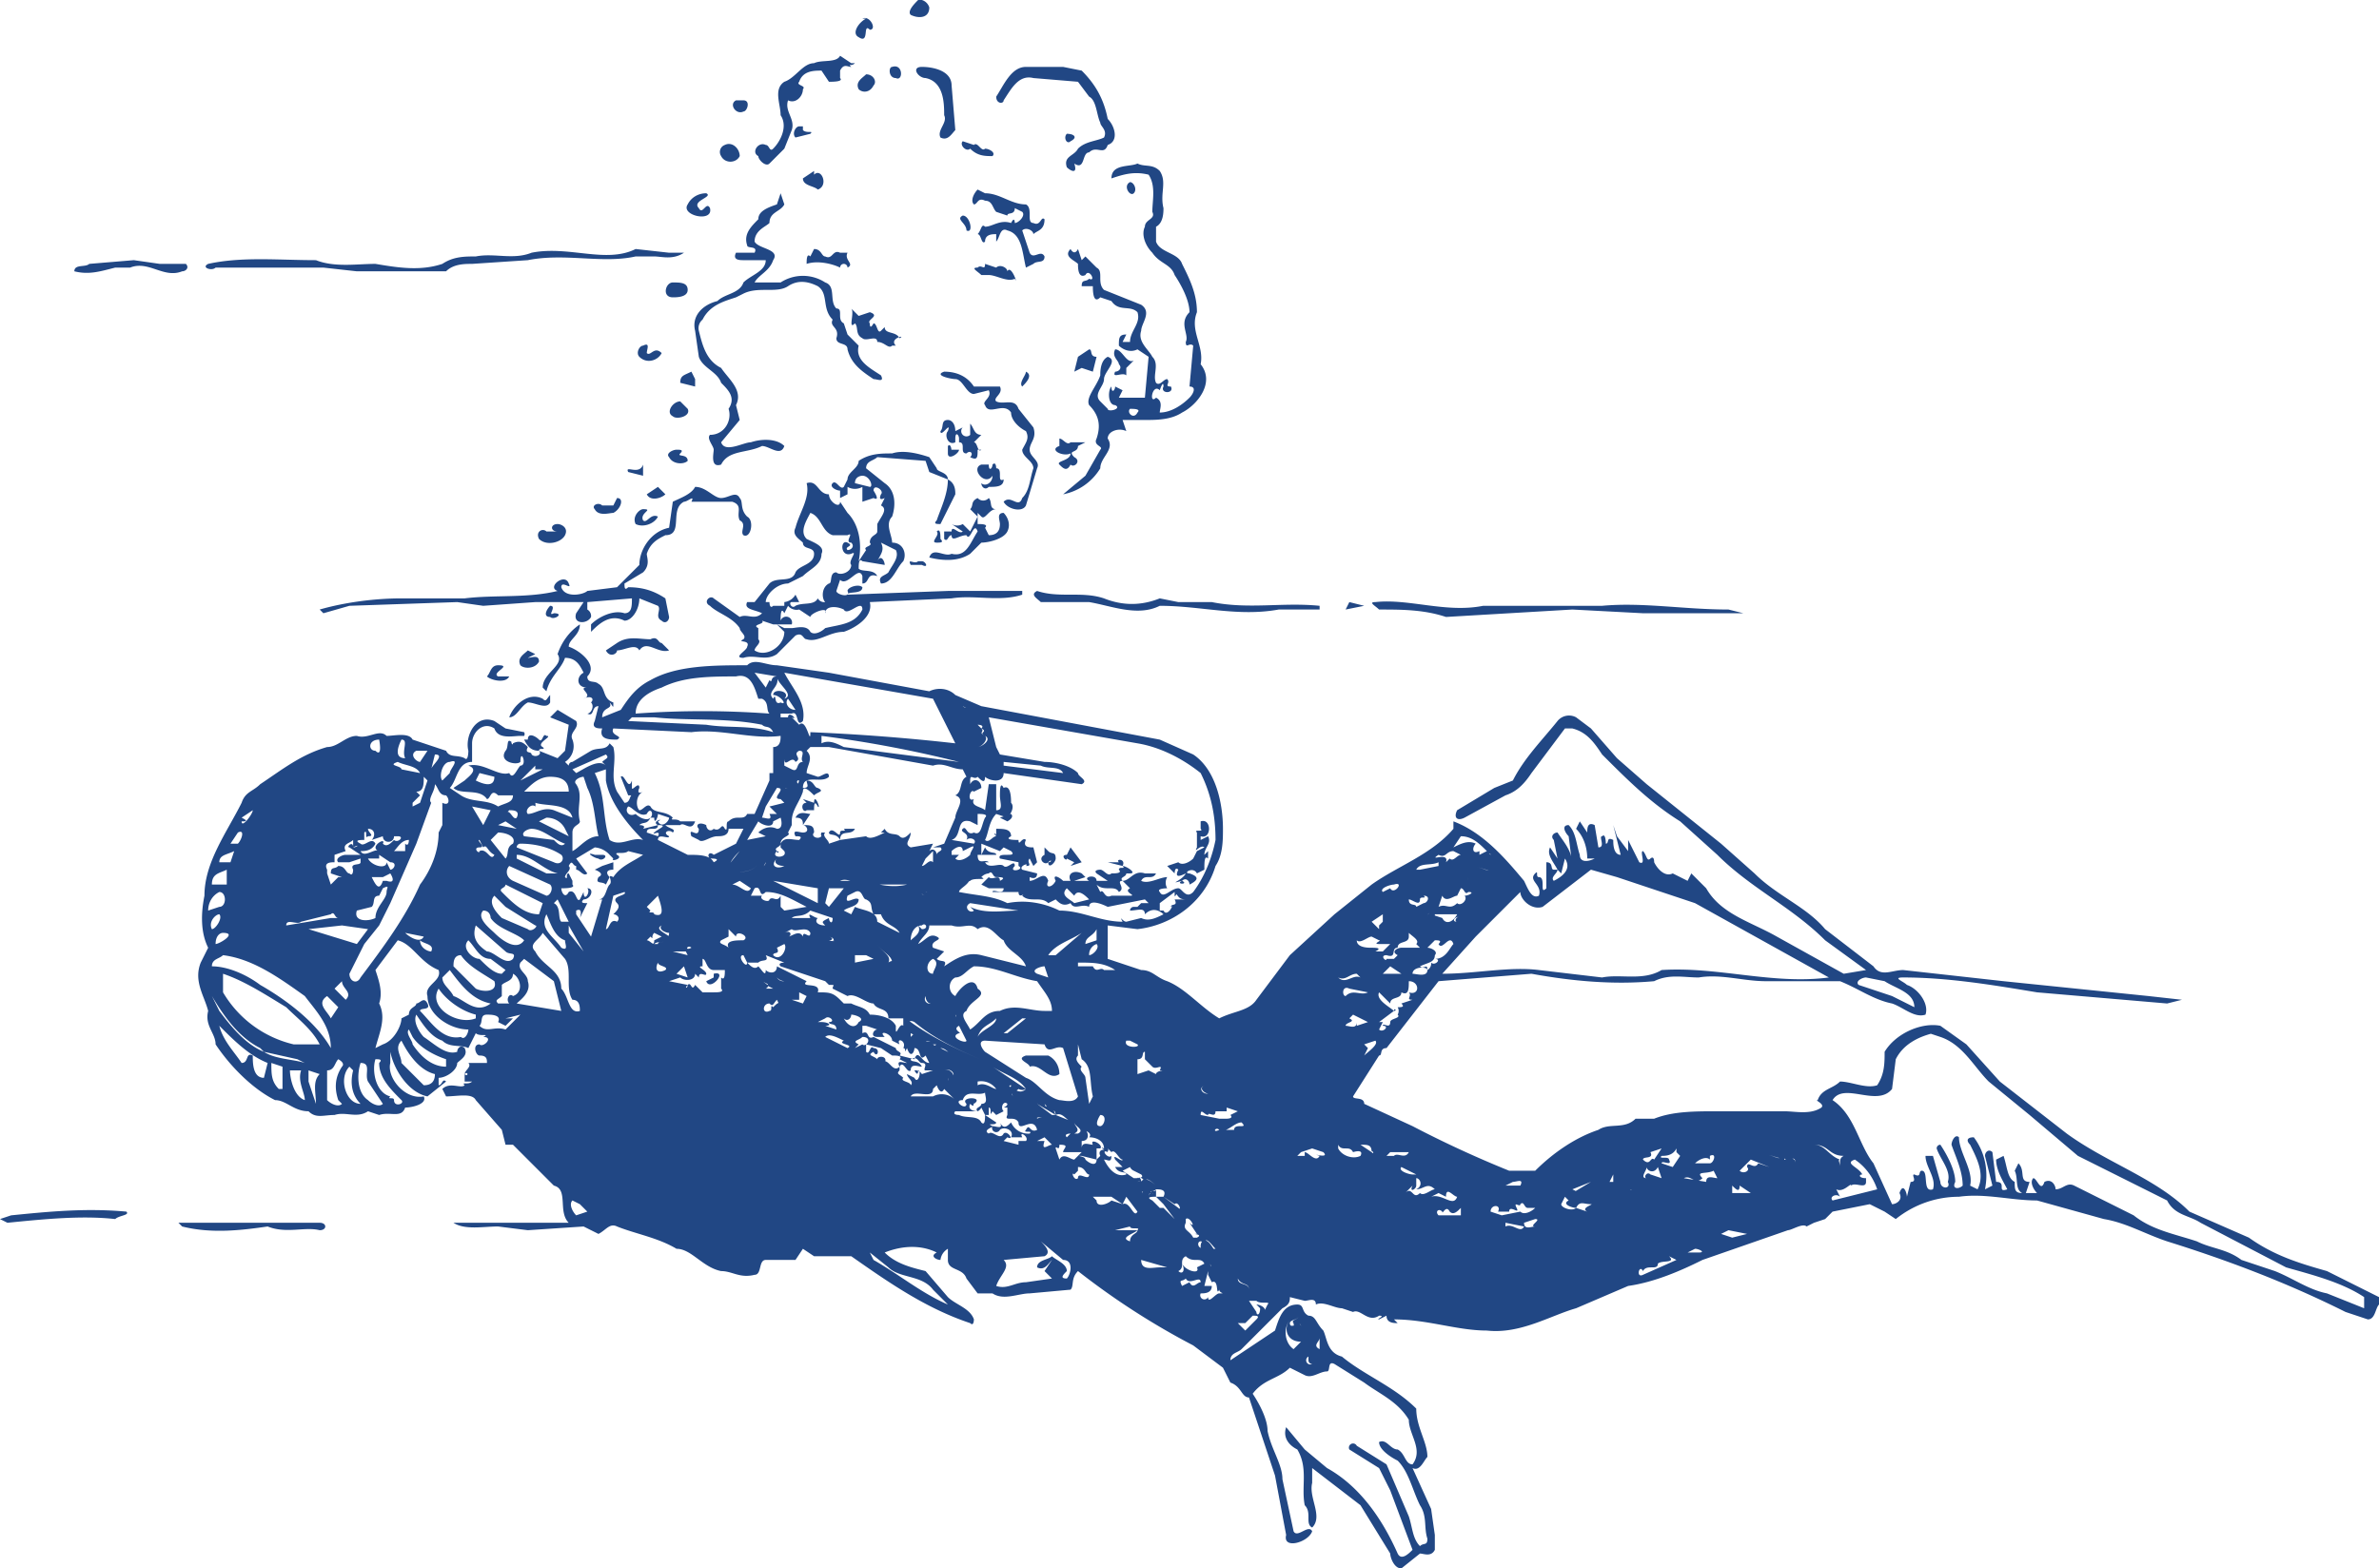 <svg xmlns="http://www.w3.org/2000/svg" width="640" height="422" fill="none"><path fill="#214784" d="M348 363c-1-1 0-2 2-2-5 0-5-6-1-7 1 1-2 1-2 2 0 2 3-1 3 1 1 2 2-1 3 0l2 3c0 1-2 2 0 3 1-1 1 1 1 2l-3 2a1 1 0 0 1-1-1v-1l-2 1c-1 0-2-1-2-3l2-2c-2 0-3 1-2 2Zm-20-24 3 3c1 0 3 1 2 2 0 2 3 1 3 3h-1l-4-2c0-2-2-1-1-2-1-2-2 2-2 0s-2-1-2-2l-1-2a3 3 0 0 0 3 0Zm-5-5v1c1-3 3 0 4 2l-4-1v-2Zm-275-5h38c2 0 2 2 0 2-4-1-9 1-14-1-7 1-15 2-23 0l-1-1Zm-45-2c10-1 20-2 31-1 1 1-2 1-3 2-9-1-19 0-29 1l-2-1 3-1Zm303-9c-1-1 1-2 1 0 1-2 4 1 4 1v1c-1 1-2 0-1 1s-1-1-1 1l-4-2c1-1 3 0 2 1l2-1c-2 0-1-3-3-2Zm-11-1c2-1 2 1 4 2l-1 1-2-2c-2 1-3 1-3-1h2Zm139-1-1 2h8c1 2-2 0-2 2-2 1-2-1-4-1l-1 1h-1c-1 0-3-1-3 1-1 1-2-2-2 0l-2 1h-3l2-1h-2l5-3h5c0-1-2 0-2-2h3Zm46-6v2c1 0 3-1 3 1a4 4 0 0 1-5-1h-3c0-3 4 1 4-1l1-1Zm6-2c1-1 2 1 1 1l1-1c3 0 4 3 7 4-1 0 1 2-1 2l-7-1c0-1-2-1-1-2h2c-1-1-4-2-2-3Zm-164-16h2c-2 1 0 3 2 2l3 3c-4 1-8 0-11-2 0-1 4 0 3-2-1-1 1 0 1-1Zm-68-4c2-1 4 3 1 2 1 3-2 0-3 0-1 1 1 1 1 1 0 1-2 0-2-2-1-1 2 1 0 0 1-1 3 1 3-1Zm63-2v2l3 1c-1 3-5-2-3-3Zm-41-2h6c2 1 3 3 3 5-3 2-5-3-8-2 0-1-4-2-1-3Zm-33-8c1 0 1-2 2-1 7 5 14 8 21 11-1 1 2 3 1 1l9 6c-1 1-3-1-4-1s0 1 0 0l1 1a2 2 0 0 0 3 0l5 4c1 2-2-1-2 0l4 3h1l5 2c0 1 2 2 0 3h-1s-2 0-1 1c-1 0-2-3-3-1v-2h-1c-1-2-2-3-5-2l1-2c-1 0-1-2-1 0l-5-2v-1c-1-1 0-2-2-2l-3-2 2-1-8-5-3-1c2 1 0 2 0 0-3 0-4-3-6-3l-1-1h-1c0-2-3 0-2-1l-4-2v1c0-1-3-2-2-3Zm70-3c1 0 3-1 4 1-1 2-3 1-5 1 0-2 3 0 3-2h-2Zm-104-10a2 2 0 0 0 2 1c1 2-2 1-3 2l-2-1c2 0-2-1 0-1 1-1 3 1 3-1Zm-17-1c4-1-1 5-2 2l2-1v-1Zm-14-13 4 2c1-1 3 1 2 1-2 0 0 3 1 1 1 1 0-2 1-2v4c-1-1-2 1 0 0h-2l1 1h-4l-1-2h-3c0-1 2 0 1-1 0-1 2 0 2-2-1 0-3-1-2-2Zm49-1 2 1-2 2c-1 1 3 0 1-1a2 2 0 0 0 2-1l4 2v1c1 0 0-2 1-1l9 4 3 7c-2 1 0 3 1 1 2 3 6 2 7 5l2 5c1 2-1 1-2 1 1-2-2-2-3-2-1-1 0-1 1-1l-1-2c-1 2-3 1-3-1 0 0-2 0-1 1-1 0-3 0-1-1 1-2-3 0-3-2l2-1c0-1 0-2-2-1 0-2-2-3-3-1-1-3 2-3 3-4-2 0 0-2-2-2 1 2-2 1-2 2 0-2-3-3-4-5-2-1-3 2-5 0-1 0-5 0-3-2-2-1-2 2-4 1 1 0-1-2-2 0 0 0-3-3-1-2 1 1 2-2 3 0 2 1 1-2 3-1v-2Zm157-1c0-2 1-1 2-1v2l5 2c2 0 1-1 1-2-1 0 0-2 1-1s3 0 3 2l-3 3c0 1-1 2-2 1l1-1h-3l1-2c-2 1-5-1-7 1l1-1c-1-3-4 0-5 0-2-1-2 1-4 1 0-1-1-2-1 0l-1-2 4 1c0-2-2-1-2-2l8-2 1 1Zm-151-12h3c0 3-6 0-3 0Zm165-1 1 2c-1-1-1 1-2 1h-2l3-3Zm-168 0c2 0 1 2 0 3l-3-1a3 3 0 0 1 3-2Zm5-1a3 3 0 0 1 3 1c-1 0-3 1-3-1-1 1-3 2-3 0h3Zm23-1v1c0-1 0 2 1 1-1 2-2 4-4 4h2c-1 4-5 2-8 3-3-1 2-1 0-1l5-7c1-2 3 1 2 1 2 1 1-1 2-2Zm-93 0v2c-2 0-2 1-1 2l-1 2c-1-1-3 0-2-2 2-1-1-2-1-2l2-1 3-1Zm43 1s-1-2 1-2c-2 2 0 3 2 2l-1 1c2-1 5-3 7-1h6v1h4l-1 1c2 1 0-3 3-2 0 2 2 0 0 0 2-2 5 0 6-2 0 2 2 1 3 1 1 1 4 2 6 1 1 2 1-1 1-1l3 1h2c1 1-1 2-1 3-1 1-3 4-5 2h-11c-3 0-5-2-7-1l-21-2c-1-1 1-2 1-3a1 1 0 0 0 2 1m27 0h-3c0 2 2 1 3 0 0 2 2 1 3 1a3 3 0 0 0-3-1m-5 1a3 3 0 0 0-3 2l3 1c1-1 2-3 0-3Zm3 1c-3 0 3 3 3 0h-3Zm166-3c-1-1 1-3 2-2l7 8c-4 1-6 5-8 7-1-1-1 2-2 1 0-2 0 0-1-1 0-2-2 1-2-1 2 0 5-1 6-3-2 0 0-1-1-2l2-1c1-1-1-3-2-2 0-1-1-1 0 0l-3 1c1 0 1-2 2-1l-1-2-3 3h2c0 2-3 1-2-1 0-1 3-1 1-2 2-2 5 2 5-1 2-1-1 0-2-1Zm-239-2h2c2 0 0 2-1 1-1 0-4-2-1-1Zm128-2 3 4-3 1 1-1-2-1c0 1-2-1 0-1l1-2Zm-69 0c3 2-2 3-3 2l3-2Zm62 0 1 1c1 1 2 0 2 2l3 1-3-1c0 1-2 3-2 1 1 0 1-1 0 0s-3-1-1-2v-2Zm-80-1 5 2v1h-6l2 3c1-1 1-3 2-2v1c-1 3-6 3-9 2l4-5 2-2Zm122-6c3-1 3 5 0 4v1l2-1c1 2-1 3-1 5l1-1v2c-1-1-1 1-1 3l-2 1c-1-2-4 0-2 0 3 1 2 2 0 3 0-1-1-2-2-1 2 1-2 1 0 0-4 1 0 0 1-2-2 1-3 1-2-1-1-1-1 1-1 1l-2-2 3-1c1 1 3 0 4-1l1-2 2-1c-1-1-3 2-2 0v-4c-1-1 2 0 1-1v-2Zm-51-2c1 1-1 2-1 2l-2-1 3-1Zm-56-4 3 1c0-3 2 2 1 1-1-2-1 0-1 1h-2c-1 1-2-2 0-2l-1-1Zm-1-7c2 1-2 2 0 3l-1 2v1c-1 0-4-2-2-2 1-2 0-2-1-1 0-2 4-1 4-3Zm45-12h4c0 2-2 0-3 2 1 2 3-1 3 1-1-1-2 2-3 1s-2-3-1-4Zm-6-8c2 1 5 1 5 4v-2c1 1 3 0 4 2v3l1 1h-4c-1 1 0 3 1 4s2-2 3-1c0-2-2 1-3-1 1-2 3 0 3-2 1 1-1 1 1 2 1 1-1 3-2 3a2 2 0 0 0-2 1l-2-2c-1-5-5-7-5-12Zm-106-1v2c-1 2-4 0-6 0-2 1-3 4-5 4 1-3 5-7 9-5 1 1 1 0 2-1Zm-14-8c4 0-2 2 0 3h3c-1 2-5 1-6 0 1-1 1-3 3-3Zm8-4 2 1-2 1c1 0 3-1 3 1-1 2-4 2-5 1-1-2 1-3 2-4Zm33-3c2-1 2 1 3 1l2 2c-3 1-6-3-8 0-1-2-4 0-6 0 0 1-2 2-3 0l3-2c3-2 6-1 9-1Zm-25 4c1-3 3-6 6-8 0 3-3 4-3 6 3 1 8 5 5 8 0 2 2 1 3 2 2 1 1 4 4 5 0 2 0 1-1 0 1 2-2 1-2 4l5-2c2-3 4-6 8-8 7-4 17-4 26-4 2-2 5 0 8 0l14 2 27 5c2-1 5-1 7 1l7 3 48 9 9 4c6 4 8 13 8 20 0 3 0 7-2 10-3 10-12 16-21 17l-8-1v9l9 3c3 0 4 2 7 3 5 2 9 7 14 10 4-2 8-2 10-5l9-12 12-11 10-8c7-5 16-8 22-15v-2c8 3 14 10 19 16 1 2 2 5 4 4 1-3-3-4-1-6 1-1 0 1 1 1 2 0 0 5 2 3v-7c2 0 1 2 2 2h1c0 1-2 2-1 3 2-1 5-3 3-6l-1 4-1-1c-1-2-3-4-2-6l2 3-1-5c-1-1 0-2 1-2 2 3 4 5 4 9l-1-8c-1-1-2-3 0-3 2 2 2 5 3 8 0 2 2 2 4 1h-2c0-3-1-6-3-8l1-2 2 3c0-1 0-3 2-2l1 6c2 0 0-3 1-3 1-1 1 2 1 2 1 0 0-2 2-1 0 1 0 4 2 4l-2-8 1 3 3 4v-3l3 6c2 1 0-3 1-3 1 1 1 3 2 2 0 0 1-1 1 1 1 2 3 4 5 3l4 2 1-2 4 4c4 7 12 9 19 13l18 10 6-1-11-8c-9-9-20-14-29-23l-10-9c-8-5-14-11-21-18-2-3-4-6-8-7h-2l-9 12c-2 3-4 5-7 6l-11 6c-2 1-3 0-2-2l10-6 5-2c3-6 8-11 12-16a4 4 0 0 1 5-1l4 3 7 8 8 7 20 16 9 8c6 6 14 9 19 15l13 10c2 3 5 1 8 1l27 3 39 4 9 1-4 1-35-3c-12-2-24-4-36-4-3 0 0 1 1 2 3 1 6 5 5 8-3 1-6-2-9-3-5-1-9-4-14-6h-20c-6 0-12-2-18-1-4 0-8-1-12 1-11 1-22 0-33-2l-25 2-14 18c-2 0-1 2-2 2l-7 11c0 1 3 0 3 2l13 6a295 295 0 0 0 26 12h7c5-5 11-9 17-11 3-2 7 0 10-3h5c5-2 11-2 17-2h18c3 0 7 1 10-1 1-1-2-2-1-2 1-3 4-3 6-5 3 0 7 2 10 1 2-3 2-6 2-9 3-5 10-8 15-7l7 5 9 10 18 14c11 8 24 12 33 21l16 7c7 5 14 7 21 9l14 7v2c-1 1-1 4-3 4l-6-2c-16-8-32-14-48-19-6-2-11-5-17-6l-18-5c-7 0-14-2-21-1-6 0-12 2-17 6l-3-2-4-2-10 2-2 2-3 1-2 1c-1-1-4 1-5 1l-23 8c-6 3-13 6-20 7l-14 6c-7 2-15 7-24 6-8 0-16-3-25-3l1 1c-1 0-3 0-3-2l-2 1c-1 0 2-1 0-1-3 2-5-2-7-1l-3-1c-2 0-5-2-7-1 0-2-2-1-3-1l-4-1c0 1 0 2-2 3l-11 11c-1 1-3 1-3 3l12-8c1-3 2-7 6-7 2 0 1 2 3 3 2 0 2 2 4 4 1 2 1 6 5 7 6 5 14 8 20 14 0 5 3 9 3 13-1 1-2 4-4 3l5 11 1 7v4c-1 2-3 1-4 1l-5 4c-2 0-3-3-3-4l-8-13-13-10v4c-1 4 3 9 0 12-2-1 0-4-2-6-1-5 1-10-2-15-2-1-4-3-3-6l5 6 6 5c9 5 15 14 19 23 1 2 3 0 4-1l-6-16-3-6-8-5a1 1 0 0 1 2-1l8 5 6 14c1 3 1 6 3 8 1-1 2 0 2-2-1-3 0-6-2-9-2-4-3-9-6-12-2-1-5-3-5-5 2-1 3 2 5 2 2 1 2 4 4 4 3-4-1-8-1-12-3-5-8-7-12-10l-8-5c-2-1-1 2-2 2-2 0-4 2-6 1l-4-2c-3 3-7 3-10 7 2 3 4 7 4 10 1 5 4 9 4 13l3 14c1 2 4-2 5 0-1 3-8 5-7 1l-3-16-3-9-4-12c-2 0-2-3-5-4l-2-4-8-6a201 201 0 0 1-31-20c-2 2-1 4-2 5l-11 1c-3 0-7 2-10 0h-4l-3-4c-1-3-5-2-5-5v-3a4 4 0 0 0-2 3c-1 0-3-1-1-2-4-2-9-2-14 0 3 3 7 4 11 5l6 7c2 2 6 3 7 6 0 0 0 2-1 1-12-4-22-11-32-18h-10l-3-2-2 3h-8c-2 0-1 4-3 4-4 1-6-1-9-1-5-1-8-6-12-6-5-3-11-4-16-6-2-1-3 1-5 2l-4-2-15 1-8-1c-4 0-9 1-12-1h31c-3-3 0-9-4-10l-11-11h-2l-1-4-7-8c-1-2-5-1-8-1l-1-2c2-2 5 0 6-1-1-1 1 0 2-1h-2v-2c1 1 1-1 0 0 0-1 2-2 1-3h5c0-1 0-2-2-2-1 0-2-3 0-3 1 1 4-2 1-2 2-1-1 0-2-1l-2 4c-2-1-5 0-7-2-3-1-5-4-7-7-1 2 1 5 2 6 3 2 6 5 9 4 0-1 1-2 2-1 1 2-1 3-2 4 0 2-3 4-5 4v2c1 0 1-2 2-1l-5 4c-5-1-9-7-10-12v3c-1 4 4 10 9 9 1 2-3 3-5 3-1 3-4 1-7 2l-3-1c-3 2-6 0-9 1-3 0-5 1-7-1-4 0-6-3-9-3-6-3-12-9-16-15 0-3-3-5-2-9-1-4-4-8-2-13l2-4c-2-4-2-9-1-14 0-9 6-17 10-25 1-3 3-3 5-5 6-4 11-8 18-10 3 0 5-3 8-3 3 1 6-2 8 0 2 0 6-1 7 1l9 3c1 2 3 1 5 2 1 1 1-2 1-2-1-4 2-10 7-8l3 2 5 1a1 1 0 0 1 0 1h-1c-2 0-6 1-7-2-3-2-6 1-6 4v5c-4 0-4 5-6 7l3 2c3 2 7 1 10 3 2-1 4-1 4-3h-4c-2-2-2 1-3 1-2-3-7-1-9-3l3-2c1-1 4-3 1-4 4-1 8 3 11 2 1 2 2-1 3-2 2 0 0-5 0-1-1 1-6 0-4-3 1-1 0-4 2-2-1-1 0 1 0 0 2-1 3 0 4 1-1 2 1 1 1 2 1 1 3 0 2-1-2 0-3-1-4-3h1c0-2 2-1 3 0s1-2 2-1c2 0-3 2-1 3 1 1-1 0-1 1l5 2 2-2 1-7-5-2 2-2 5 3c1 2-2 3-1 5a5 5 0 0 1-2 6l3 3c2-1 6-4 8-2l-1-1c1-1 2-1 1-2l-9 4a1 1 0 0 1 0-2l5-3c2-1 4 0 5-2l1 1c1 4-1 8 1 12l2 3c2 0 1-3 3-2h-2l-2-5c1-1 2 4 3 1v2c0 1 2-2 2 0 0 0-1 2 1 1-2 1-2 4-1 5 1 0 2-2 3-1 1 2 4 1 6 3-1 1 1 0 2 1h4c-1 3-3 0-4 1h-4c1 1 3 1 2 2-1-1-3 0-1 1 0 1-3-1-3 1l8 4c3 0 6 0 7 2 2-1 0-1-1-1-1-1 0-2 1-1l6-3 2-4h-4c0 2-2 2-3 2-2 0-4 2-5 1l-2-1c-1-3 2 1 2-2-1-1 0-2 2-1 0 1 1 2 2 1 2 1 2-2 3 0 1 1 0-2 1-2 2-2 4 0 5-2h2l4-9v-2h1v-7c2 0 2-2 2-3-8 1-16-2-24-1l-21-1c-1 2 3 2 1 3-2 0-5 0-4-3-1 0-3 0-2-2l1-4c-2 0-1 3-3 2 1 0 2-2 1-3 1-1 0-2-2-1 3-1-2-3 1-3-3 0-3-3-1-4-1-2-2-4-5-4-1 3-4 5-5 9l-1-1c0-4 6-6 4-9m53 5 3 4 1-2c1 1 0-1 2-1l-6-1Zm8 0c2 4 6 8 5 13-2 2-1-3-3-2h-3v1h2c-1-1 1 1 0 0 0-2 3 1 1 0l2 2c2-2 3 6 3 2a551 551 0 0 1 39 3l-6-12-40-7m-12 1c-8 0-15 0-21 3-3 1-7 3-7 7a248 248 0 0 1 36 0c-1-1 0-3-2-4h-1c-1-3-2-7-6-6m11 0c1 3-3 4-1 6 1-2 0 2 2 1 2 1 0-2-2-2 0-2 5-1 3 1 3-1-2-4-2-6Zm3 6c-1 1 0 3 2 3l-2-3Zm42 0c0 5 4 7 5 12l2 2a2 2 0 0 1 2-1c1 0 4-2 2-3s1-1-1-2c1-1-1-1-1-1v-3l-4-2v2c0-3-3-3-5-4m12 5 2 8 1 2 12 2c3 0 7 1 9 3 0 1 3 2 1 3l-21-3c0 3-4 2-5 1 0 2-1 1-2 0-1 1-2-1-2 1v1c1-2 3-1 3 1l-2 1c-1-1-2 3 0 2-1 2 2 2 3 3l1-7h2v7c2 0 1-2 1-4 0-1 0-4 1-2 2-1 2 3 2 4 1 1 0 3-1 4l-3-1c-2 2-2 5-3 7 1 1 2-1 3-1-1-1 0-1 0 0v-2c2 0 4 0 4 2-2 1 1 1 2 1 0 2 1-1 2 0-1 2 1 2 2 2l1 4-1 1-1-2c-1 1 1 2-1 2 1-1-2 0-1 1l4 1c0 2-2 1-2 1v1c2 0 4-3 5 0-1 2 1 2 2 0-1-2 1-1 2 0h2c-1-2 1-3 3-2l1 1-3 1h4c-2-1 2-2 2 0h3l-3-2c-1-1 1-1 1-1 1 0 2 2 3 1 1 0 3 0 2-1 0-1 2 0 1-1l-4-1h3c-1-1 2-1 1 1 1 0 4 2 2 2h-1c0 1-2 1-1 2 2 0 3-3 6-2h3c-1 2-3 0-4 2 2 1 5-1 7-1a3 3 0 0 0 0 3s-3 0-2 1c1 2 3-1 5-1 1 0 2 3 4 1 3-4 5-9 6-14 0-6-1-12-4-18-5-4-11-7-17-8l-40-7m-90 0h-6l-1 1 21 1c6 1 12 0 18 2-1-2-2-1-3-2-10-2-20-1-29-2Zm45 5v2c2-1 4 0 6 1l31 4a318 318 0 0 0-37-7m-119 1c-3 0-3 3-1 3 2 2 1-3 1-3Zm6 0c-1 2-2 5 1 5-1-2 1-5-1-5Zm110 2-1 1c2 2 0 4 0 6l3 1c1 0 3-2 3 0-2 2-7-1-7 3 2 0 1-1 1-2 2 0 2 2 3 2 2 1 0 1-1 2-1-1-3-3-3-1-1 3-3 5-3 8v1l-1 2c1 1-2 1-2 3 1-2 3-1 5-1 1-1 0-1-1-1-1-2 1-1 2-1 2 0 1-2 0-2 0-1 0-2-2-2 1-2 3-1 4-1l-2 3c2 0 3 0 3 2-1 1 1 2 2 1a1 1 0 0 1 0-1h1c-1 1 1 2 1 3l3-1c-1-2-3-1-3-2 1-2 3 2 3 0 0-1 2 0 1-1h3c-1 2-4 0-4 3l7-1c1 1 3 0 5-1h-1l1-1c1 2 3 1 4 2s2 0 3-1c0 2-2 3 0 4l6-1-1 2c1-1 2 0 2 1 0-1 2-1 1-2h-2l3-1 3-7c0-2 3-5 0-6 2-1 1-4 3-5l-1-2c-3 0-5-2-8-1l-28-5h-5m-106 1c-2 1 0 3 1 3l2-3h-3m103 0c-2 1 1 2-1 3-1-2-3 2-3-1v2l2 1c2 1 1-2 3-2-1-1 1-3-1-3Zm-98 1-1 4c0-1 4-4 1-4Zm153 2v1l16 2c-1-2-4-1-6-2l-10-1m-149 0c-2 0-3 4-2 5l2-2c0-1 3-4 0-3m-14 0c-3 1 1 1 1 2l5 1c-1-2-4-2-6-3Zm37 1-4 4 6-3h-2v-1Zm19 1-3 1c3 6 2 12 4 18 3 2 6-1 9 0-4-4-9-10-10-16v-3m52 1c0 2-4 1-4 3 1-1 2-1 1 1-2 0 1 1 2 2v-1l1-3c-2 0 2-1 0-2m-86 0-1 2c2 1 5 2 5-1l-4-1Zm28 1c-1 0-3 1-2 2 2 3 0 6 1 10 0 1-2 1-2 3v5c2-1 4-4 7-4-1-4-1-9-3-13l-1-3m-9 0c-3 0-5 2-7 4h12c0-3-2-4-5-4Zm-34 0c0 2 0 4-2 4l1 1-2 2v1l2-1 2-6-1-1m3 2c0 2-2 4-1 5l-4 11-7 16-3 6-4 5-4 8c0 2 2 3 3 1 6-8 12-16 16-25 3-4 5-9 5-14l1-2v-6c2 1 2-1 1-2-2 0-2-2-3-3m92 1-3 5-1 3c1 0 3 1 2-1h2l-2-2 4-1-1-1c-3 0 2-3-1-3m-65 4a2 2 0 0 1 0 1c-1-1-3 1-2 2 2 0 4-2 7-1l5 2c-1-4-7-3-10-4m25 1c-1 1 0 3 2 2 1 1 3 2 4 1-1 2-2 1-3 2 0 0 2 0 1 1l4-1c-2-1 2-2 0-1 1 2 3 0 3-1l-3-1c0 1-1 3-1 1h-1c1-1 0-3-1-1-2 1-4-2-5-2m-42 0 3 5 2-4-5-1Zm10 1-1 1c1-2 2 2 3 1 1-2-1-2-2-2Zm-69 0-3 2c2 1 1 1 0 1 0 2 3-2 3-3Zm195 1v3l-2-1c1 1 1 1 0 0-4-1-2 4-5 5l6 1c1-1-1-2-2-1 1-2-2-2-1-3s1 2 3 1c2 1 2-2 3-4 1-1-1-1-2-1m-53 1-2 1c0 2-3 1-4 0l-3 5 5-1-2-1c1-1 3-2 5-1 2 0 1-3 1-3m-63 0-2 1 8 4-1-2c-1-2-3-3-5-3m-11 1-2 1 5 1-3-2Zm41 1c0 2-3 0-3 2l3 1c1-2-2 0-1-1s4-2 1-2Zm-78 1c0 1 2 2 0 2-1 1 0-2-1-1v2c-1 0-3 0-1 1 1 1 3-2 4 0-1 2-3 2-4 2 1 2 4-1 5 0-3-1 2-4 1-2 1 1 2 0 3-1 1 1 3-1 1-1h-1c0 2-3 2-3 0l-3 1c1-1 1-3-1-3m44 0c-1 0-3 1-2 2l8 1c1 1 2 2 3 1-3-1-6-4-9-4Zm-79 1-2 3h2c1-1 2-4 0-3m70 0-2 2 4 5c1-1 0-3 2-4 1-2-2-3-4-3Zm259 1-2 3c2-1 4-2 6-1-1 1-1 3 1 2v1l2-1c-2-2-4-4-7-4m-283 1c-2 0-3 2-4 3h3v-2c1 1 1-1 1-1m19 0c-1 0 2 2 0 2s0 2 0 1c2-1 3 3 4 1-2-1-2-3-3-2l-1-2Zm-34 0c-1 1-3 1-2 3l-3 1v2c-1 0-3 0-2 2v1l1 3 2-2h1l-3-1c0-2 1-1 2-2 2 0 2 2 3 2 1 1 1-1 1-1-1-2 2-1 2-2v-1l-3 1h-3c-1-1 1-2 2-2h4l-3-2c-1 0 1-2 1 0 1 0 2-1 0 0v-2m45 1a1 1 0 0 0-1 1l10 4c2 1 3-1 2-2-3-2-7-3-11-3Zm124 0v3l1-2c1 2 3 1 3 2h-5c0 3 2 1 3 2h-1c1 2 4 0 5 1s3-2 3 0c-2 2 3 1 1 0v-1l-5-1c-1-2 5 0 3-2l-2-1-1 1-5-2m-54 0c0 1-2 1-1 2 1 0 0 1 0 0-2 2 3 2 2 0l-1-1v-1m-9 0-2 2c-1 1-3 3-3 5 2 1 7 1 8-2v-1c-1-1-1 1-2 2l-2-3h6v-1l-5-2Zm60 1-2 1c0-2-2-1-3 0v1h2l-1 1c1 1 3 0 4-1 0-1 2-3 0-2m-101 0-5 3 3 4c-1 1-2-1-3-1v-1c-1 0-1-2-2 0 1 1-1 2-1 3 1 1 0-1 1-1l1 2v1c1 1-2 1-3 1 0 1 1 3 2 1 2-1 2 3 3 2l1-2c0 3 2 0 1-1 2 0 1 3-1 3-1 1 0 1 1 1l-2 4s1-3-1-2v1l4 6 3-10h-1c2 0 2-3 3-4s-1-3 1-2c2-3 5-4 8-6l-4-1c-1 1-4 0-3 1 2 1-2 2-1 1l-1-1a6 6 0 0 0-4-2m59 0-3 2c1 1 6 0 3-2Zm-156 1c-2 1-4 1-4 3h3l1-3Zm328 0c-2 0-2 2-4 1-3 2 3-1 2 2l1-1c1 1 2-1 3-1l-2-1m-142 2-1 2c1 0 2-2 3-1v-3l-2 2m-147-1v1h-3c1 2 5 3 5 1l1 2c1 0 2-2 0-2l-3-2m37 0v1l8 4h3c-4-1-7-5-11-5Zm260 2c1 1 4 0 3 1-1 3-4-1-6 1 2 1-1 1-1 2-1 2 2 2 2 1l3-1c-1-1 0-1 0 0 1-1 3 1 2 2l-2 1c1 1-1 2 1 2-1 2-4 3-6 3 0 2 2-1 2 1h1c1 2 1-1 2 0 2-2 4-6 8-7l-7-8c0-1-3 1-2 2m-191 1a1 1 0 0 1-2-1l-1 2 21 3h7c3 1 7 2 11 1 2 2 4-1 5-2 0-1 2-2 1-3h-2l-3-1s0 3-1 1c-2 1-5 0-6-1-1 0-3 1-3-1-1 2-4 0-6 2 2 0 0 2 0 0-3-1-1 3-3 2l1-1h-4v-1h-6c-2-2-5 0-7 1l1-1c-2 0-3-1-2-2-2 0-1 2-1 2m50-1c-1 1 0 3-2 2 1 0-1-3-2-1l-5 7c2 1-3 0 0 1 3-1 7 1 8-3h-2c2 0 3-2 4-4-1 1-1-2-1-1v-1m129 0c-2 1-5 0-6 2h1l5-1v-1Zm-250 1c-1 1-1 3 1 4l9 4c1 0 2-2 1-3l-11-5m-76 1c-2 1-4 1-4 4h4v-4m367 0-13 10c-3 1-6-2-6-4l-12 12-9 10c9 0 18-2 26-1l17 2c5-1 11 1 16-2 15-1 30 4 45 2l-36-20-21-7-7-2m-162 1a3 3 0 0 0-2 1c2 1-2 0-3 1-2 1 1-3 0-1 0 2-3 3-3 4 5 1 9 1 13 3 5-1 10 0 14 2 6 0 11 3 17 3-1-2 0 0 1 0l4-1c2 1 4 0 6-1-1-1-3-2-5 0 0-2-2-1-4-1a1 1 0 0 1 1-1h1l1-1h2l-1-1-10 2c-2-1-5-2-5 0-2-1-4 1-5-1-2 1-3 0-4-1l-2 1c-2-2-5 0-7-2 1-1-1 1-1-1h-7c0-1 3 1 3-1h-4l-2-1 2-2c1 1 3-1 3 1 2-1 0-1-1-1s-1-2-2-1m-161 0-2 1h-3c1 2 2 4 3 1h1c3 1 1-2 1-2Zm94 2-2 1c2 0 4 3 5 1l-3-2Zm102 3c-1-2-4 0-6-2l1 2c1-1 1 2 3 1h5c2 0-2-1 0-2l-2-2c-2 0 1 2-1 3m-93-3 12 6v-4l-12-2Zm-72 1c0 1-2 1-1 2 3 3 6 6 10 6l1-3-10-5Zm239 0c-1 0-4 1-3 2l2-1c1 2 4-2 1-1Zm-272 1-1 2c-2 0-1 2-2 3l-4 1c-1 3 3 3 5 2 0-3 3-5 3-7 0-1 1-2-1-1m290 0-1 2c-1 0-3 2-4 0l-1 3c2-1 3 1 5-1 1 1 3-1 2-2 1 0 3-1 1-1-1 1-1-1-2-1m-190 0-1 2h3c-1 1 2 2 2 1 1-1 2 1 3-1v3l1 1 6-1c-4-2-7-4-11-4-2 2-1-2-3-1m20 0-1 4 1 1 4-5h-4m64 0c-2 2 1 3 2 4l4-1c-1-1-3-3-4-1l-2-2Zm-57 1-2 1c-1 3 2 0 3 1 0 2-3 2-4 3l2 1 1-2c2 1 6 1 6 4l6 3c-1-2-4-2-5-5h-2c-1-2 0-3-2-4-1 0-1-3-3-2m-171 0c-2 1-3 3-3 5l3-1c2 0 2-4 0-4m109 0-3 1-2 9c1 0 1-3 3-2 1-1 0-2-1-2 1-1 2-2 1-3-2-2 3-2 2-3m149 0c-1 1-1 2-1 0l-4 3v2h1c1 2 3-2 2-1 0-1 2 0 1-2h3c-2 0-2-1-3-2m67 1c1 1-1 0-1 1 0 2-2 0-3 0 0 2 2 1 2 2l2-1c1 0 2-2 0-2Zm-250 0c-2 2 1 5 2 6l7 3c1 1 3-1 2-1l-8-5-3-3Zm44 0-3 3 1 1c-1 1 1 0 1 1 3 1 2-2 1-5Zm-27 1-1 1c2 1 1 4 2 5h2l-3-6Zm111 1c-2 1 0 3 1 2l-1-1c4 2 9 1 13 1l-13-2Zm-131 2c-2 2 2 5 3 6 2 2 6 5 8 2-2-2-7-3-9-6 0 0 0-2-2-2m88 0c-2 2-4 1-5 2h5c-1-2 1 0 2 0-1 1 0 2 2 2-1-1-1-1 1-2 0 1 1 2 1 0l-6-2Zm170 1h-3l3 1c1 2 3 1 4-1h-4m-299 0-8 2c-1 1-4-1-4 1l12-2h2c-1 0-1-2-2-1m58 0c-2 4 2 6 4 9 2 1 1-1 1-2-3-1-4-5-5-7Zm237 1-1-1-8 2c0 1 2 0 2 2l-4-1 1 2c0-2 1-1 1 0 2 0 2-2 4-1 1 0 4-3 5 0l-1 1c2-2 5 0 7-1l-1 2h3l-1 1c1 1 2 0 2-1l3-3c0-2-2-1-3-2s-3 1-1 1c0 1 1 2-1 2l-5-2c-1 3-1-1-1-2 0 0-1-1-1 1m-12-1-3 2 2 2v-1l1-1v-2m-313 0c-1 0-3 2-2 4 1 0 3-3 2-4Zm168 2v2c-2-1-1 2-3 1-1-2-2 1-3 0-2-1 1 2 1 2 1-2 3 0 1 0 3 1 3-2 5-1-2 2 2 2 3 2 2 2 3-1 5 0 1 2 4 3 3 5 1-1 4 0 3-2 2 0 0 2 2 2-1 1-4 1-3 4 1-2 3-1 3 1 2-1 2 0 2 1l-2 1c0 2 4 0 3 2-2 1 0 1 1 1-1-1 1-1 1-1-1 2 2 3 3 1l1 2c-1 0-2 0-1 1 1 0 4 0 3 2 1 0 3 0 2-1l-2-5c-1-3-5-2-7-5-1 2-3 0-1-1l-3-7-9-4c-1-1 0 1-1 1v-1l-4-2a2 2 0 0 1-2 1c2 1-2 2-1 1l2-2-2-1m-135 1-9 1 13 4 3-4-7-1m36 0c-1 3 0 5 3 7 2 0 5 4 7 2 1-2-1-1-2-2l-8-7m120 0c-2 0-3 2-3 4 1-1 3-2 2-4l1 1c2 0 1-2 0-1Zm2 0c0 2-2 3-3 5 2-1 3-3 5-2s-2 1-1 3l3 1-2 2c1 1 3 0 2 2 3-2 6-4 10-3l12 3c-1-3-5-4-6-7-2-1-4-5-7-3-2-2-4 0-7-1h-6Zm-97 0v2l4 5-4-7Zm25 0c-2 1 1 2 2 3l-2 1c1 1-1 0-2 1h4l1 2 4 1-1-2h2v-4c-1 0 0 3-1 2-1 2-3-1-1-1 1 0-1-2-2-1l-4-2m35 1-2 1c2-1 2 1 1 1 1 0 3-2 4 0 0-2 2 1 2-1-1-2-4 0-5-1m82 0c-1 2-3 2-3 4l3-1v-3Zm-99 0v2l-2 1c-1 1 1 1 2 2-1-2 2-2 4-2 2-1-2-3-2-1l-2-2m-87 1c-1 0-1 0 0 0 1 1 4 3 5 1l-5-1m-49 0c-1 0-2 1-2 3 1 0 6-3 2-3Zm231 0c-3 2-7 3-9 6h2l7-6m88 0v1c0 2-3 1-3 3-2 0 0 3-3 2-2 0 0 2 0 1h2l1-1c-2-1 0-2 1-2h5l-1-1c1-1-1-2-2-3m-233 0c-1 2-4 3-2 5 2 4 7 5 7 10 2 2 2 7 5 6 0-1 0-3-2-3-2-3 0-8-2-11l-6-7m30 0c-1 1 0 2-1 1l-1 1c1 0 2 2 2 0l2-1-2-1Zm193 1c-1 0-3 2-4 1 0 2 3 2 4 2s3 0 1 1h2l2-2h-3c-2 0 1-1 0-1l-2-1Zm-262 1-6 8c1 3 2 6 1 9 2 4 0 8-1 12l2-1c3-1 5-5 5-7l2-1c0-2 2-2 2-3 1 0 2-2 3 0s-2 1-2 2c3 3 6 8 11 7 1 1 2-1 2-2-5 0-11-4-11-9-1-3 4-4 3-7-5-2-7-7-11-8m279 0-2 2c1 0 3 1 2 2 0 2-2 2-4 3 1 1 2-1 2 1 0-1-4-1-4 1 1 0 4 1 4-1a2 2 0 0 0 1-2c1 1 3-1 1-1 3 0 4-3 5-4-1-3-3 2-4 0 1-1 0-1-1-1Zm-260 0c-2 2 1 5 3 5 2 2 4 4 6 4l1-1-4-3c-3 0-4-3-6-5m-13 0c0 2 2 3 3 3 1-2-2-2-3-3Zm98 1-2 1c1 2-1 1-1 2 2 2 4-2 3-3Zm84 0a3 3 0 0 0-2 3c1 0 3-2 2-3Zm-171 3c-2 0-2 2-2 3l6 6c2 1 6 1 5-2-3-2-7-4-9-7m109 0h-3v2l5-1-2-1Zm-173 0c-1 1-3 1-3 3 4 0 9 2 13 5 7 4 15 10 19 17 0-6-4-10-7-14-7-5-14-10-22-11Zm140 0c-2 0 1 4 1 2 1 1 2 2 3 1 1 1 2 3 2 1 1 1 3 1 3-1l8 4c-2 2 4 0 3 3 3 0 4 0 6 2l1 1h2c2 1 4 1 5 3 3 0 6 1 7 3v1c0 2 1-2 2-1v-2h-4c0-3-3-2-4-4-2 0-5-3-7-2l-4-2c0-1 1-1-1-1l-1-1-12-4c-1-1 1-1 1-1l-5-2c1 2-1 1-2 2h-3l-1-2m-59 1-1 1c-1 2 2 3 2 5 1 3-2 5-3 6l12 2-2-8-8-6m48 0v2c-2 0 1 1 1 2s-2-1-2 1l-1-1c0 2-3 2-4 1l-3 1 5 1c-1 1 0 1 0 0 1-1 1 2 2 0l2 2h3c1 0 3 0 2-1v-3c1 1 1-1 1-2h-3c-2 0-2-3-3-3m62 0c-2 1-2 4 0 4 0-1 2-3 0-4Zm39 1v1h4c1 2 2 0 3 1h3c-3-2-6-2-10-2Zm-113 0c-1 2 0 3 2 2 1-1-2-1-2-2Zm104 1c-1 0-4 1-2 2l3 1-1-3Zm93 0-2 2h5l-3-2m-190 0-2 2 3 1-1-3Zm78 0c-2 1-3 3-5 3-2 1-2 4 0 5 1-2 5-6 6-2 3 2-2 3-3 6-2 1 0 3 1 5 3-2 4-5 8-5 4-2 8 0 12 0h2c0-3-2-5-4-8-6-1-11-4-17-4Zm-141 1-2 2c0 2 2 3 3 5 3 1 6 5 10 2-5-1-8-5-11-9Zm244 1c-2 0-3 2-5 1 2 2 4-1 6 0l-1-1m-305 0v5a30 30 0 0 0 19 14h7c-2-4-6-7-9-10-5-3-11-7-17-9m78 0c0 2-2 2-3 3v3c-1 1-2 1-1 2h3c-1-1 0-3 1-2 3-1 2-5 0-6m71 1c0 2-2 0-3 1-2 0 2 1 0 2h2c1-1 4 0 3-2a3 3 0 0 1-2-1m293 0c-1 0-3 1-2 2l9 3 6 3c0-4-5-5-8-7l-5-1Zm-410 1-2 2 3 3c2-2-1-3-1-5Zm287 0c0 2 0 4-2 3 0 2-3 1-3 3l-3-3c-1 2 3 4 4 5 0-1 1 0 0 0l-4 3h1l-1 2c1 1 3-1 1-1 0-1 2 1 2-1 0-1 3-1 2-2a2 2 0 0 0 0-2c1 0 2 0 1-1l3-1c-2 0 0-1-1-2 3 1 3-3 0-3m-261 2c-3 5 5 10 10 8v-1c-4-1-8-4-10-7Zm245 0c-2-1-2 2-1 2 2-2 4 0 6-1l-5-1Zm-148 1v2h-2l3 1 1-2-2-1m-127 1c-3 2 0 4 1 6l2-3-3-3Zm-31 0 2 4c3 4 7 9 12 11l-1-1c-6-3-10-9-13-14m152 1c-1 1-1 2-2 1-2 0-2 3 0 2 1 0 0-2 1-1 1-1 2-2 2 0l-1-2m-78 4c-2 0-1 2-2 3 2 2 4 0 7 1l4-4-4 1h2l-2 2-2-1c1-2-2-2-3-2m233 0-1 1c2 1-1 1-1 2 1 0 3 1 3-1v1l3-1-4-2Zm-135 0s0 1 0 0c0 1-1 2-2 1 1 2 3 3 4 1 2-1-1-2-2-2Zm-7 1-2 1h1c2 0 3 1 1 1l3 1c0-2-2-1-2-2 2 0 0-2-1-1m46 0c-2 2-4 2-5 5 1-2 5-3 5-5Zm7 0-5 4h1l5-4h-1m-32 2c-1 1 2 2 2 3l1-1 3 2c0 1 2-1 2 1 1 1 1-1 1-1l1 2 6 3c0 2 2 1 0 0l3 1 8 5-2 1 4 2 1 2v1l5 1 1 1v2c2-1 4 0 4 2h1v2c1-2 2 1 3 1l1-1h2c2-1-1-2-1-3-2 0-3-3-5-2 0-1-1-2 0 0l-5-3c0-1 4 2 2 0l-5-4a2 2 0 0 1-2 0c-1 1-1 0-2-1 0 0-1 0 0 0s3 2 4 1c-2-3-6-4-9-6 1 2-2 0-1-1-7-3-14-6-20-11-2-1-2 1-3 1m-11 0v2c2-1 1 2 3 1l6 3c0 1 2 1 1 2l4 1c1-3 2 1 4 1l-1-2c-2 2-1-2-3-2 0 1-1 3-2 0-1 2 0 0-1 0 1-2-2-3-1-1l-4-2 2 1c0-2-4-3-2-1h-2c-2 0-1-2 0-2l-3-1h-1m-173 0c1 4 4 7 6 10 2 0 1-3 3-2 0 2 0 6 3 6l1-4c-5-2-9-6-13-10m199 0c-2 1 1 2 0 2-3 1 2 3 2 2l-2-4Zm-148 1c-1 1 1 3 1 4 2 3 5 6 9 6v-2c-3-1-7-3-9-6l-1-2m410 1c-4 1-8 3-10 7l-1 8c-4 5-13-2-16 3 6 4 7 12 11 17l5 11c1 0 3-1 2-3 1-3 2 0 2 1l1-4c2 0 0-2 1-2 2 1 1-1 2-1 2 0 0 6 3 5 1-3-2-6-2-9h2l2 7c0 2 3 2 2 0 1-3-2-6-3-9a1 1 0 0 1 1-1c2 3 4 7 4 10-1 2 1 2 2 1 0-4-2-8-3-11 0-1 1-3 2-2 0 4 4 9 3 13l2 1c2-4 0-8-2-12-1-1-1-2 1-2 3 4 4 9 3 14l2-1-2-8c0-1 1-2 2-1l1 8c3 0 0 3 3 2-1-2-3-5-3-8l2-1c1 3 1 6 3 7 0 2 0 3 2 3-2-1-1-4-2-6l1-2c2 2 0 5 3 5l-1 3h3c-1-1-2-3-1-4 1 0 2 4 3 1 2-1 3 1 3 2 2 0 3-2 5-1l8 4 4 2 4 2c5 4 11 5 17 7 4 2 8 2 12 5l9 3c5 2 9 5 14 6l10 4v-3c-6-4-14-6-21-8l-23-12c-3-2-7-2-9-6l-8-4-16-8-13-11-11-9c-4-4-7-10-13-12l-3-1m-297 1 6 3c2-1-3-1-1-2-2-1-4-2-5-1m10 0c-1 1-3 1-1 2l-1 1 2-1c1 1 3-2 0-2m72 1h-1c-1 2 4 2 3 1l-2-1m66 0-3 1 1 1-1 2c1-1 4-3 3-4m-262 0c-2 2 0 4 0 6l6 6c2 0 3-1 3-3-4-1-7-5-9-9m157 0c-2 0-1 2 0 3l11 7c3 1 5 5 9 6 1 0 4 1 5-1l-4-13c-2-1-4 2-5-1l-16-1m-32 1v2c1 1 1-2 2-1 2 0 1 3 0 1-2 1 0 1 1 2 0-1 3-1 2 1h-1c2-2 3 3 5 1v1c-1 1 0 1 1 2-1 1 2 1 2 2 1-1-1-2-1-3l2 1c1 2 2-2 1-2 0 2-1 0-1 0a2 2 0 0 1 2 1l3-1h-2c-1 0 1-2-1-2-1 0-1-2-3-1 0 1 2 0 3 2-1 0-3-1-3 1-1 1-2-3-3-1-1-2 1-1 2-1l-2-1c1-1-1-1-2-1l-3-2-4-1m57 0v3c-1 1 0 2 1 3-1 1 1 2 1 3l1 7 1-2c-1-4 0-8-3-10l-1-4m-219 2c3 2 8 2 11 3l-2-1-9-2m237 0c-1 0 0 2-2 2v4l3-1 2 1c0-1 3-1 1-1 1-2-1 0-2-1l-2-2v-2m-217 2c-1 1-1 3-3 3v8c1 1 3 2 4 1l-1-1c-1-3-1-6 1-9 1-1-1-2-1-2Zm10 0c-1 3 0 9 4 10-1 1 1 0 1 1 0 2 3 1 2 0-3-3-6-6-6-10 1-1 0-1-1-1m-4 1c-1 3-1 8 2 10 1 1 3 2 4 1l-4-6c-1-2 1-5-2-5Zm220 0c-2 1 2 6 3 3l-3-1v-2m-244 0c0 3 0 5 2 7h1v-6l-3-1m21 1c-3 3-1 10 3 10-2-2-3-5-2-9l-1-1Zm-16 1c0 2 1 7 4 8 0-2-2-5-1-8h-3Zm176 0c0 2-2 0-3 1 2 1-1-1 0 0 0 2 2 3 2 2 0 0-2 0-1-1 1 0 4 2 3 0 3 0 1-3-1-2m-171 0v3l2 6c0-3-1-6 1-8l-3-1m180 3v1c2-1 4 1 5 1a5 5 0 0 0-5-2Zm59 1c0 1-2 0-1 1 1 2-3 1-3 2 3 1 7 3 11 2l-3-3c-1 1-4-1-2-2h-2Zm-70 0-1 1c0 3-5 0-6 2h6a5 5 0 0 1 6 1l-1-1-2-2c-1 2-2-1-2-1m13 2c-2 1-5-1-6 2-3 0 1 3 1 1-2-2 5-2 2 0-1-3 1 2-1 0-1 2 2 2 2 2h-6c-1 1 1 1 1 1 2 1 5 0 6 2 1 1 1-1 1-2l3 2c0 1-3 0-1 1 1 0-3 1-1 2 1-1 3 2 4 0 1-1 3 2 1 1l-1 1 4 1v-1h2c1-1-2-3-1-1h-3c1-2-2-3-3-2a1 1 0 0 1-2-1c1 0 3 1 2-1 1 2 2 1 3 0a5 5 0 0 0 5 3c1-1-2 0-1-1 1-2 1 1 3 0-1-4-5 1-5-2-1-2-4 0-3-2v-2c-2 0 0 0 0-1-1-1-2 1-1 2l-2 1-1-1c-1 2 0-1-1-1v2h-1l-1-2a2 2 0 0 1-1 1c-1-1 1-1 1-2 2 0 1-2 1-3m65 4v1h-3c0 2-2 0-2 1-1 0-2-2-2 0l5 1h2s2 0 1-1l2-1-3-1m-34 2s-2 3 0 3c1 0 2-3 0-3Zm186 2-8 1 6-1h2m-148 0c-2 0-4 3-6 2-1-1-2 1 0 0h4c0-2 4 0 2-2m-43 2h1c1 1 1 3-1 3v2c0-2 2-1 3-1-1-2 3 0 2 1h-1v3l1-1c-1-2 2-2 2-1-2-1 0 2 1 1 0 2-1 1-2 1 1 2 3 5 6 4 0-1-2 0-3-2h2l-2-2c-1-2 2 1 2 0-1 0-2-3-3-2l-1-1c1 2-3-1-1 0 0-2-2-3-4-3 1-1-1-2-2-2m-10 2-2 1h2c-1 3 1 1 2 1l-2-2m205 2c-2 1 1 2 2 3h-2c-1 1 1 1 1 2l7 1c2 0 0-2 2-3-4 0-4-3-8-3 0 1 0 2-1 1 1 0 0-2-1-1Zm-120 0 3 2c1 1 0-1 0 0 0-2-1-2-3-2m-81 0c0 2-1 0-1 1l1 3c1-2 3 0 4 0l2-2h-5c0-1 2-2-1-2m75 1c1 2 4 3 6 2 1-2-2-1-2-1-1-2-3 0-4-2m-7 1-3 1-1 1h2v-1c1 0 3 3 4 1-3-1 3 1 1-1l-3-1m94 0-3 1c1 2-2 1-2 2 2 2 2-1 3 0l2-3m4 0c-1 2-3 2-4 2-1 1 2 0 2 1 1 2-2 0-2 1l3 1 2-3-1-1v-1m-77 1-1 1h2c1-1 3 1 4-1h-5m106 0v1c-1 2-5-2-5 1h3a4 4 0 0 0 5 1c0-2-1-1-2-1-2 0-1-2-1-2Zm-189 1c-2 0 1 0 1 1 1 1 3 2 3 0l-4-1m169 0v1c-1-1-3 0-4 1h4c1 0 2-3 0-2m11 1-3 3c1 1 3 0 2-1 0-2 2 1 3-1l3 1-5-2m28 0c-3 1 1 2 2 4-1 0-1 1 1 1v1c0 2-3 0-4 1 0-1-2 2-4 1l1 2c-1-1-3 0-2 1l12-3c-1-3-3-6-6-8Zm-195 2-2 1 3 2c1 0 3 0 2-1l-2-1a2 2 0 0 1-1-1Zm73 0c-1 1 2 2 3 2h1l-4-2Zm66 0c0 1-2 3 0 3-1 0 0-2 1-1l3 1-1-3c-1 2-3 1-3 0Zm-153 0v1l-1 1c-1-1 0 2 1 1 0-2 3 1 3-1-1 0-1-2-3-2m171 1c-2 1-5 0-3 2-2 2-3-1-5 0l6 1c0-2 2-1 3-1l-1-2Zm-27 1h-3c0 2 2 1 2 2h-5l-5 2 2 1-2 1h3l2-1c0-2 1 1 2 0 0-2 2-2 3-1h1l1-1c2-1 3 2 4 1 0-2 3 0 2-2h-7v-2m-139 1h-2c0 2 1 2 3 1l2 2 1-1c-2-1-2-3-4-2Zm11 1c3-1 1 2 3 2l-1 1-2-1 3 2c0-2 3 0 1-1-1-1 1 0 1-1v-1s-3-3-3-1c-1-2-3-1-2 0m75-1v2c0 1-2 2-1 0l-2 2c2-2 2 2 4 0 1 1 3-1 4-1-2-2-3 0-5 0 2-1 1-3 0-3m26 1-2 1h4c1-2-1-1-2-1Zm59 1v2h5l-3-2c0 2-1 1-2 0m-155 1v2h2l4 3c1 1 0-2-1-1l-3-2c1-2-1-2-2-2m76 1-2 1c3-1 6 3 7 0-1 0-3-3-3 0l-2-1m-93 1 1 1c0 2 3 1 4 0l3 1c2-1 3 4 4 2l-3-4-1 2-3-2h-5m16 1 2 2h1l3 3-3-4-1-1-1-1c-1 0-3 0-1 1m111-1-1 2c0 1 3 2 4 1-1 0-4-1-2-2l-1-1Zm-267 1c-1 1 0 3 1 4l3-1-2-2-2-1m274 1c-2 0-3-1-4 1l3 1c-2-1 2-2 1-2Zm-19 0c0 1-2-1-1 1s-2-1-2 1h-3c1-2-2-2-2 0l3 1 5-1c1 1 3 0 4-1h-2c-1 0-1-2-2-1m-16 1c-1 1-2 2-3 1-1-2-2 1-2 0-1-1-2 0-1 1h6v-2m-74 3v1c-1 2 1 2 2 4h1c2-1-2-1 0-1l-2-3c2 2 0-2-1-1Zm94 0-3 1c0 2 2 1 3 1-2 0 2-2 0-2m-8 1v1c2-1 4 2 5 0l-5-1Zm-101 1-4 1h6c-1 1-5 2-2 3 0-2 2-2 2-3 1-1-2 0-2-1m161 1-2 1 3 1 4-1-5-1m-142 3c-1 0-1 2 1 2h3c-1-1-3-4-3-1-2 0 0-1-1-1Zm-43 0c1 1 3 3 1 4l-11 1c2 2-1 4-2 7 3 1 5-1 8-1l7-1-2-2 2-3c-1 1-2 3-4 2 0-2 3-2 4-3 1 1 4 2 4 4-1 1-2 2 0 2 1-1 2-5-1-5l-6-5Zm176 2-2 1h-2 5c2 0 0-1-1-1Zm-222 1 1 2c7 4 13 9 20 12l-4-4c-3-4-9-3-12-6l-5-4m215 1c2 2-2 1-3 2 0 2-3 0-4 2-1-2-2 2 0 1l9-4-2-1m-130 0c-2 1 0 3-2 4 1 1 2 0 1-2 1 2 5 3 4 1l2-1c-1-2-3 0-5-2m9 1a3 3 0 0 1-3 0c1 1 0 2 2 2-1 1 2 0 1 2 0 2 1-2 2 0-1 1 2 0 1 2l4 2h1c0-2-2-1-3-3 1-1-1-2-2-2l-3-3Zm-21 0c0 3 3 2 5 2h2l-7-2m18 3-1 4h2c0 2-2 2-3 2a1 1 0 0 0 2 1c0 2 2-1 3-1 2 0 0 0 0-1-1 2 0-3-2-2l-1-2m-6 1c-1 1-2 0-1 2l2-1c1 2 2 0 3 0 0-2-3 1-4-1m17 6 2 3c0 1 1 1 1-1l-1-1c1 0 3 1 2 2l1-2c1-1-2 0-3-1h-2m1 4-2 2h-2l2 2 3-3c1-1 0-1-1-1Zm11 9c0 2 1 2 2 3l2-1a1 1 0 0 0 1 2l3-2c0-1 0-3-1-2v-3l-2-3c-1-1-2 2-3 0 0-2-2 1-2-1-1-1 2-1 1-2-4 1-4 7-1 9ZM148 163c2 0-1 3 1 2 3 0 0 2-1 1-2 0-1-2 0-3Zm215-1 4 1-5 1 1-2Zm7 0c9-1 19 3 29 1h32c11-1 22 1 34 1l4 1h-27l-19-1-34 2c-6-2-12-2-18-2-1-1-3-2-1-2Zm-91-3c6 2 12 0 18 2 5 2 10 2 15 0l5 1h9c10 2 19 0 29 1v1h-11c-11 2-21-1-32-1-6 3-13 0-19-1h-13c-1-1-3-2-1-3Zm-32-8h1c1 0 2 2 0 1h-3c-1-2 1 0 2-1Zm5-8c1-1 1 1 1 2 1 1 0 1-1 1-2 0 1-2 0-3Zm-102-2c1 0 3 1 2 3s-5 3-7 1c-1-2 1-3 2-2h3c-2 0-2-2 0-2Zm23-4c3 0-1 1 0 3 1 1 2-2 4-1-1 2-4 3-6 2-1-2 1-4 2-4Zm-7-3c2 0 1 3-1 4-1 0-4 1-5-1-1-1 1-2 2-1h3l1-2Zm100 0c1 1 0 3 2 3-2 0-3 3-4 2l-1-1v3c1 0 3 0 2 1l1 2c2 0 3-1 3-3 0-1-1-3 1-3 1 1 2 3 1 5s-5 3-7 3l-3 3c-3 2-7 2-11 1 1-3 4 0 6-1 4 1 5-3 7-6-1-3-2 3-3 1-2 0-4 2-4 0-1 0-1 2-2 1v-2h2c0-2 2 1 3 0l-3-2a3 3 0 0 0 3 0l2 2 2-4-2-2c1-1 0-2 2-3a2 2 0 0 0 3 0Zm-79-3c3 0 5 3 7 3s4-2 5 0c1 1 0 3 2 5 2 1 1 6-1 5-1-1 1-3-1-4-1-2 1-4-2-5h-11c1-2-1 0-2 0-4 2 0 9-5 9-2 1-4 2-5 5 0 1 1 3-1 5l-5 3c0 1 0 2 1 1 4 0 7 1 10 3l1 5c0 1-1 2-2 1-2-1 0-3-1-4l-5-2c0 3-2 6-4 6-4-2-7 1-9 3v-2c2-2 6-4 9-3 2 0 2-2 2-4l-12 1v2a2 2 0 0 1 1 2c-1 2-5 2-4-1l2-3h-13l-14 1-7-1-29 1-7 2-1-1c7-2 15-3 22-3h17c8-1 17 0 25-2-3-1 2-5 3-2 1 2-2-1-2 1 1 3 6 2 7 1l8-1 6-6c0-4 3-9 8-10l1-7c2-1 5-2 6-4Zm-10 0 2 2c-1 1-4 2-5 0l3-2Zm78-2c2 1 2 3 2 4l-4 8c-1 0-2 0-1-1 1-3 3-7 3-11Zm-82-4v3l-4-1c-1-2 3 1 4-2Zm91 0h2c0 2 1 1 1 0 1-1 1 1 1 1 2 0 0 4 2 3 0 2-2 2-4 2-1 1-2 0-2-1 1 1 3 0 3-2-2 3-6-2-3-3Zm-24-3c3-1 7 0 10 1l2 3c0 1 3 1 3 3l-5-2-1-3-13-1c-1 1-3 1-3 3l5 4c3 2 3 6 2 9-2 2 0 5 0 7 3 0 4 3 3 5-2 2-3 6-6 6-1-2 1-2 2-3 1-2 3-4 2-6l-4-2c1 2 0 3-1 5 1-2 2 0 2 1l-6-1c-1-1-1 1-1 2 1 1 4 0 5 2-3-1-2 2-4 2v-2c-1-3-4 3-6 1l-1 3c0 1 4 2 3 0 0-1 3-2 4-1 0 2-4 1-4 2l27-1h20v1c-6 2-13 0-19 1l-22 1c1 4-4 7-7 8-4 0-7 3-10 2-1 0-1-2-3-1l-5 5c-3 2-6 0-9 1-3 0 1-2 1-3 1-2-3-1-1-2 1-1-1-2-1-3-2-3-6-4-8-6-2-1 0-3 1-2l7 5c2-1 4 1 6-1-2-1-5-1-4-3h2l4-5c2-2 6 0 7-3 1-2 5-2 5-5 0-2-3-1-3-3-1-1-3-2-2-4 1-4 4-8 3-12 3-1 3 3 6 3 0 2 3 4 3 2l2 3c3 3 4 8 3 13l2-3c-1-1 2-1 1-2 0-2 2-2 2-3v-2c1-2 3-4 1-5l1-2c-2 1-1-1-1-1 1-1-2-3-2-1 0 0 2 3 0 2l-3 1v-4a4 4 0 0 1-4 0v2l-2 1v-2c-1 0-3-1-2-2s2 2 3 1l1-2c0-2 3-3 3-5 3-2 6-2 9-2m-8 6s-2 0-2 2l4 1c1 0 0-3-2-3Zm-14 10c-1 2-3 5-1 7 2 1 5 2 4 4 0 3-3 4-5 6l-4 2c-3 0-6 3-6 5h1s0 2 1 1h3v-1a4 4 0 0 0 3-2l1 2h-2c-1 0 0 2 1 1 2-1 5 0 6-2a2 2 0 0 0 2 1c-1-1-1-4 1-5 1 0 0-3 2-3 1 1 4 0 4-2-1-1 2-4 0-3-3 1-3-4-1-3s-1 1 0 2c1 0 2-1 1-2-2 0 1-3-1-2h-4c-3-1-3-5-6-6m-6 25-1 2c-1-2-1 1-1 2a1 1 0 0 1 3 1h-5l-3-1c1 1-3 1-1 2v3c1 1-1 2-1 3 3 2 8-1 8-5l-2-2 2 1h2c1 0 4-1 5 1 1 1 3 0 4-1 4-1 8-1 10-5 0-3-4 2-5 0-2-1-5-1-5 1 1-2-4 0-4 1l-3-2a3 3 0 0 1-3-1Zm-30-42c1 0 2 0 1 1s2 0 2 2c-1 1-4 1-5-1-1-1 1-2 2-2Zm73-1c1-1 1 2 1 1h2c0 1-3 3-3 1v-2Zm30-2c1 0 2 2 3 1h4l-2 1c0 2-3 1-1 3 2 1 0 3-1 2-1 2-2 1-3 0s3-1 3-3c-2 1-6-1-3-2v-2Zm-30-5c1 0 2 1 2 3l2-1a1 1 0 0 0 2 2v-3c1 1 1 3 3 3l-2 2c1 0 1 3 2 2h-1c0 2 0 3-2 2 1-1 0-2-1-1-2 0 0-3-2-3v-1c0-1-1-2-1 0v1c-2 1-3-2-2-3 1-3-2 2-2 0 1-1 0-3 2-3Zm-72-5 2 2c1 2-3 3-4 2-2-1 0-4 2-4Zm93-8c2 1 0 3-1 4-1-1 1-3 1-4Zm-90 0 1 2v2l-4-1c0-2 1-2 3-3Zm68 0c3 0 6 1 8 4h7c1 2-2 3-1 4 2 1 5-1 6 2l4 5c1 3-1 4-1 6s3 3 2 5l-3 10c-1 2-5 1-6-1 2-2 4 2 5-1 2-2 2-5 3-8 0-2-3-3-3-5 1-2 2-3 1-5-2-1-4-3-4-5-2-3-6 1-7-2-1-1 2-2 1-4l-4 1c-2 0-3-4-5-4-1 0-6-1-3-2Zm46-6c2 0 3 4 5 3l-2 2v-1 3c-1-1-4 1-3-1 1 0 2-1 1-2 2 0 1 0 0 0 0-1-2-2-1-4Zm-7 0c1 0 0 2 2 2l-1 4-3-1-2 1 1-4 3-2Zm-120-1c2-1 1 1 1 2 1 1 2-2 4 0-1 2-4 3-6 1-1-1 0-3 1-3Zm56-10 2 2 3-1c3 1-1 2 0 3 0 2 1 0 1 0 1 0 1 3 2 2l1-1c0 2 3 1 4 3 2-1-3 0-1 2h-1c-1 1-2-1-4-1 0-2-3 0-4-1-2-1-1-3-2-4-2 2 0-3-1-4Zm-48-7c2 0 4 0 4 2s-3 2-4 2c-3 0-2-4 0-4Zm84-5 3 1c1-1 3 0 3 1 1-2 3 4 2 2-2 1-5-1-7-1h-2c-1-1-3-2-1-2 1-1 2 1 2-1ZM36 70l7 1h7c1 1 0 2-1 2-5 2-9-3-14-1h-4c-4 1-7 2-11 1 0-2 3-1 4-2l12-1Zm183-3c2 0 2 2 3 2 2 1 2-2 4-1h2c-1 2 2 3 0 4a1 1 0 0 0-2 0c-2-1-6-2-9-1 0-1 0-3 1-2l1-2Zm-48 0 9 1h4c-3 2-6 1-8 1h-5c-9 2-19-1-29 1l-15 1c-2 0-5 0-7 2H96l-9-1H58c-1 1-4 0-2-1 9-2 19-1 29-1 5 2 11 1 16 1 6 1 12 2 18 0 3-2 6-2 9-2 5-1 10 1 15-1 10-2 20 3 28-1Zm88-9c2 0 3 5 1 4 0-2-3-3-1-4Zm-49-6 1 3c-1 2-4 2-4 5-1 1-4 2-4 5 1 2 7 2 5 5-1 3-4 4-5 6h7a11 11 0 0 1 12 0c3 1 1 5 3 7 2 0 0 3 2 4l1 3 3 3c-1 4 3 6 6 8 1 2-1 1-2 1-3-2-6-4-7-8 0-2-3-1-3-3 1-3-2-3-1-5-3-3-1-7-4-9-2-1-5-2-8 0s-8 0-12 2l-2 1c-3 1-7 2-9 6a3 3 0 0 0-1 3c1 4 2 8 6 10 2 3 6 6 4 10l1 4-5 6c1 3 6 0 8 0 3-1 7-1 9 1-1 3-4 0-6 0-4 2-9 1-11 5-3 1-2-3-2-4s-2-3-1-4c4 0 6-4 5-7 2-3 0-5-2-7-1-3-5-4-6-7l-1-7c-1-4 2-7 6-8 2-2 6-2 7-5 2-2 6-3 6-6h-6c-1 0-3 0-2-2h5c1-2-2-1-2-2-1-3 1-5 3-7 0-2 2-3 5-4l1-3Zm-20 0c2 1-4 2-2 4 1 2 2-2 3 0 1 4-8 2-6-1 1-2 3-3 5-3Zm73-1 2 1c4 0 7 3 11 3 2 1 0 5 2 5 2 1 2-2 3-1 0 3-2 3-3 4 0-1-2-2-3-1l2 6c1 2 3-1 4 1 0 2-2 1-3 2l-2 1c-1-4-1-9-5-10-2-1-2 2-3 3v-2c-1 0-3 0-3 2-1 1-1-2-2-2 1-1 1-3 2-2 2 0 4-2 7-1 1-2 1 0 1 0 1 0 3-2 2-3l-2-1c0 2-2 1-2 2l-3-1c-1-1-1-3-3-3-2-1-2 1-3 1-1-1 0-3 1-4Zm41-2c1 0 2 2 1 3s-3-2-1-3Zm-85-2c2-2 4 3 1 4-1-1-4-1-4-3l3-2v1Zm87-3c2 1 4 0 6 2 2 3 0 6 1 10 0 1 0 4-2 5v4c1 3 6 3 7 6 2 4 4 8 4 13-2 5 2 9 1 14 4 5-1 11-5 13-3 2-7 2-10 2h-6l1 3c-2-1-5 0-5 2 2 3-2 5-2 8a15 15 0 0 1-10 7l6-5 4-7c1-1-2-1-1-3 1-3 1-6-2-9-1-2 2-5 3-8 0-1 0-4 2-5 3 1-1 4-1 6s-3 4-1 6l2 2c0 1 4 0 2-1-2 0-2-4-1-5 0 2 1 1 1 0l2 1-1 2h7l1-11-3-2c-2 1-4 0-5-1 0-2 0-3 2-3l-1 2h2c0-3 3-5 2-8-2-2-5 0-7-3l-3-1c-2 2-2-2-2-3h-3c0-2 1-1 2-2 2 1 0-3-1-1-2 1-2-2-2-3-1-1-4-2-2-4 0 0 1 2 2 0l1 3 1-1 3 3c2 1 0 4 2 6l5 2 5 2c3 2 0 5 0 7-1 3 2 5 3 7 2 2 0 5 1 7 1 1 2-1 3-1 1 1-1 2 1 2 1 2-3 2-2 0 0-2-1 1-1 1-2-2-3 4-1 2 2 1 1 3 1 4 3 0 6-2 8-4 1-1 2-3 0-3l1-11c-1-1-2 1-2-1 1-2-2-5 1-8 0-3-2-7-4-10-1-3-4-3-6-6-2-2-3-5-2-7 0-2 3-2 2-4 0-3 1-7-1-10-4-1-7 0-10 1 0-4 5-3 7-4m-2 66c-1 1 1 3 2 1 1-1-1-1-2-1ZM195 39c2-1 4 1 4 3-1 2-4 2-5 0a2 2 0 0 1 1-3Zm64-1 3 1c1-1 2 2 3 1 1 0 3 1 2 2-2 0-4 0-6-2-1 1-3-1-2-2Zm28-2c2 0 3 1 1 2-1 1-2-1-1-2Zm-71-2v1c1 1 3 0 2 1l-4 1c-1-1 0-3 1-3h1Zm-18-7h2c2 0 1 3 0 3-2 1-4-2-2-3Zm35-7c2 0 3 2 2 3-1 2-3 2-4 1-1-2 1-3 2-4Zm7-2c3-1 3 4 1 3-2 0-2-3-1-3Zm37 0h9l5 1c4 4 6 8 7 13 2 2 3 6 0 7-1 3-3 0-5 2-2 0-1 5-4 3 1 3-1 2-2 1-1-3 2-3 3-5 2-2 5-2 7-3 1-2-1-3-1-4-1-2-1-6-3-7l-3-4-12-1c-4-1-6 3-8 6 0 1-2 1-2-1 2-3 4-8 8-8h1Zm-29 0c3 0 8 1 8 5l1 12c-1 1-2 3-4 2-1-2 2-4 1-6 0-3 0-9-5-10-2 0-4-3-1-3Zm-22-3 3 2h1c-1 1-2 0-1 1-1 0-2-1-3 1v2c1 1-2 1-3 1l-2-3c-2 0-5 0-6 3-1 1 2 1 1 2 0 2-2 4-4 3-1 3 2 5 1 8l-2 5-4 4c-1 1-3-1-3-2-2-1 0-4 2-3 1 0 1 2 2 1 2-2 4-6 2-9 0-3-2-7 1-9 3-1 5-5 8-5 2-1 6 0 7-2Zm6-10c2-1 4 3 2 3-2-2 0 4-3 2-2-1 0-4 2-5h-1Zm15-5h1a3 3 0 0 1 2 2c0 3-3 3-5 2-1-1 1-3 2-4Z"/></svg>